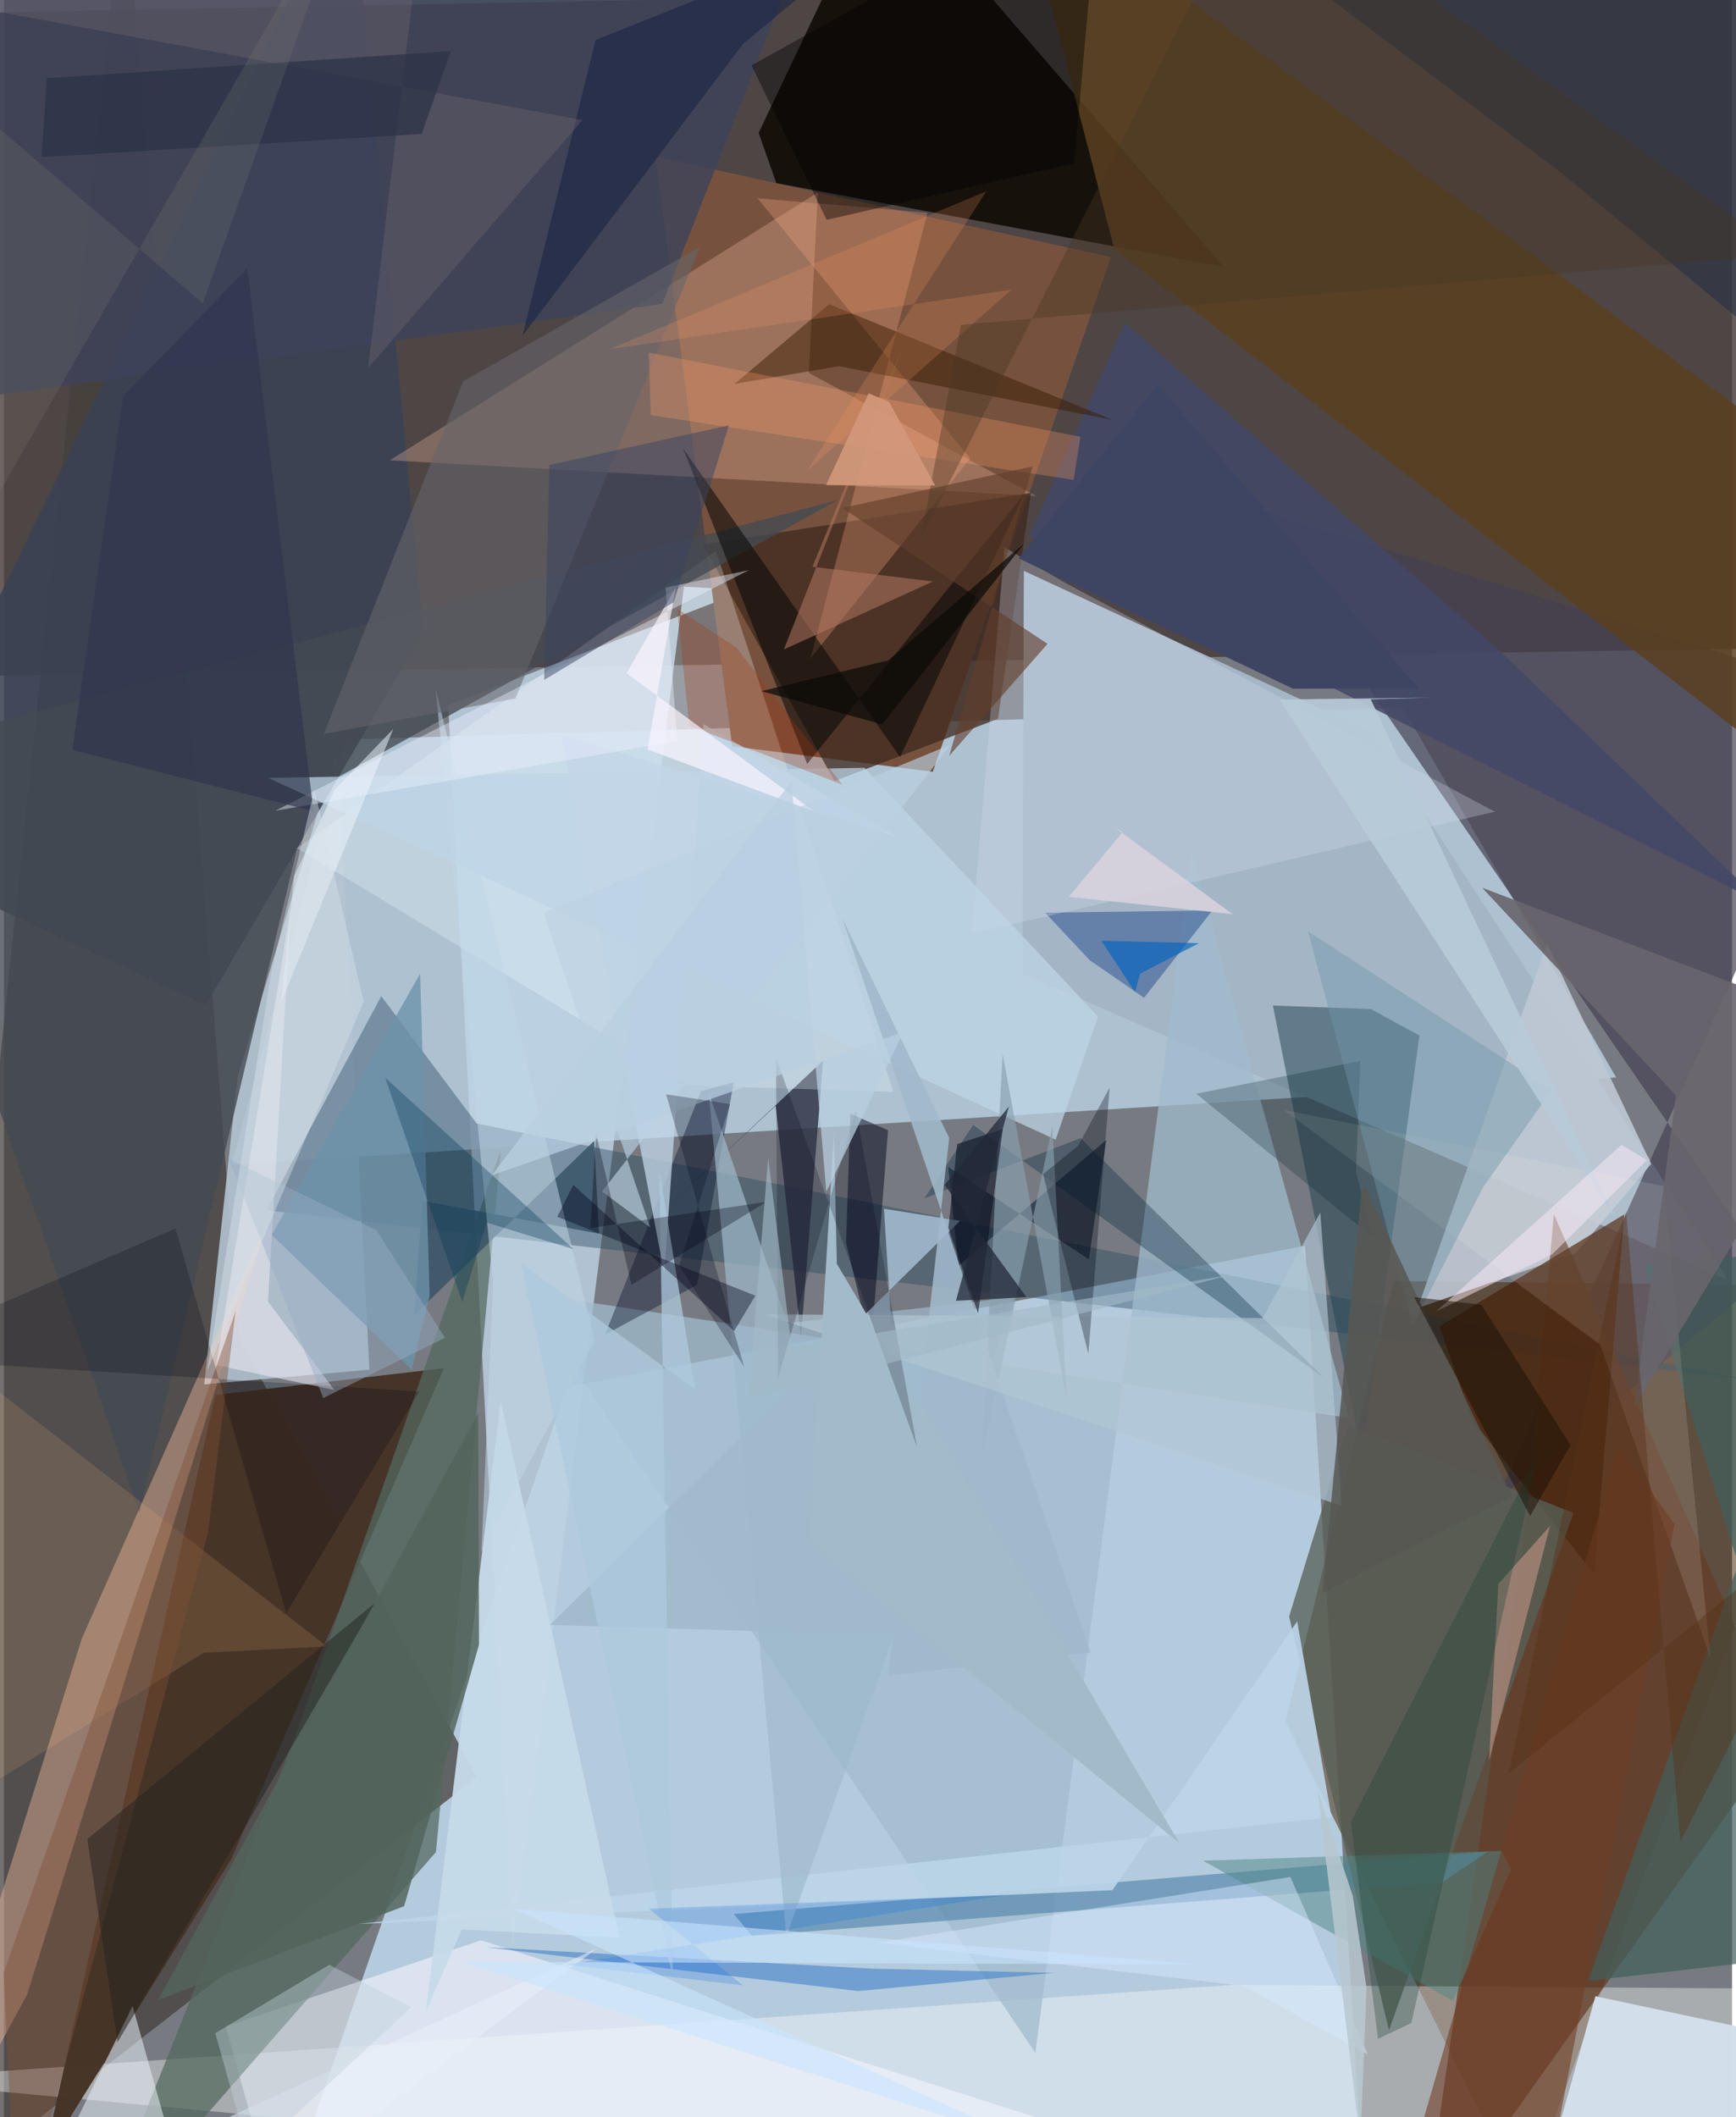 <svg xmlns="http://www.w3.org/2000/svg" width="228" height="278" viewBox="0 0 836 1024"><path fill="#777b81" d="M0 0h836v1024H0z"/><path fill="#b4cbdd" fill-opacity=".992" d="M128.845 1086l527.16-54.743L629.44 602.54l-357.078 68.329z"/><path fill="#453938" fill-opacity=".816" d="M898-11.15v324.069l-960 14.817 16.468-320.95z"/><path fill="#c8e3f8" fill-opacity=".667" d="M779.922 521.126L676.746 342.378 165.13 357.673l-54.903 205.574z"/><path fill="#472403" fill-opacity=".514" d="M898 622.034l-162.563 442.348L620.005 832.67l52.15-213.092z"/><path fill="#45403c" fill-opacity=".745" d="M113.796 647.279L228.8 859.559-62 1086 58.343-62z"/><path fill="#a4b6c6" d="M834.105 619.072L492.717 471l.69-194.909 168.321 78.132z"/><path fill="#bed3e4" fill-opacity=".82" d="M328.964 283.715l30.019 1.787-144.08 55.566 31.304 599.102z"/><path fill="#76523e" d="M315.179 75.696l37.1 285.236 97.074 12.357 86.122-248.938z"/><path fill="#140d07" fill-opacity=".933" d="M373.623 88.552l216.526 40.554L425.053-62 365.097 64.269z"/><path fill="#fff" fill-opacity=".369" d="M-62 1005.981l655.706-45.918L898 962.113 794.374 1086z"/><path fill="#b3c3d1" fill-opacity=".898" d="M161.402 361.513l15.393 300.945-79.913 7.096 16.123-148.658z"/><path fill="#454052" fill-opacity=".69" d="M599.363 244.403L898 336.573 721.7 726.308 854.707 615.54z"/><path fill="#463326" fill-opacity=".98" d="M18.995 1044.95l83.263-370.26 110.617-12.952-102.819 237.289z"/><path fill="#3b4154" fill-opacity=".875" d="M-62 411.796l159.68 74.439 105.148-180.731L167.783-62z"/><path fill="#294961" fill-opacity=".408" d="M228.707 543.42l613.225 123.553-714.992-81.568 55.596-103.598z"/><path fill="#ffcaac" fill-opacity=".275" d="M186.628 222.637L393.704 93.129l-4.318 87.248 109.93 59.5z"/><path fill="#bec8d3" fill-opacity=".894" d="M746.474 456.376L683.912 632.65l76.45-26.526 36.52-43.144z"/><path fill="#3e2a1f" fill-opacity=".757" d="M338.145 263.41l63.659 114.321 79.077-30.066 15.973-109.303z"/><path fill="#ffc3a3" fill-opacity=".396" d="M128.462 587.566L11.232 964.688-54.573 1086l92.217-293.385z"/><path fill="#633f28" fill-opacity=".725" d="M685.673 1085.285l50.838-352.007 13.315-145.892 110.85 252.027z"/><path fill="#234451" fill-opacity=".518" d="M657.035 704.949l-43.161-218.611 47.395 1.727 23.49 12.79z"/><path fill="#5a3f1f" fill-opacity=".843" d="M537.15 120.469L489.82-62 898 240.776l-31.506 133.921z"/><path fill="#f9f8ff" fill-opacity=".541" d="M230.72 938.484l-123.405 41.639 22.982 82.996 411.455-25.53z"/><path fill="#a1bccd" fill-opacity=".741" d="M498.984 992.987l-247.55-367.87 399.292 60.7-76.199-273.49z"/><path fill="#303748" fill-opacity=".851" d="M299.954 603.432l73.352-68.615 12.274 111.785 10.68-133.59z"/><path fill="#effdff" fill-opacity=".271" d="M430.318 528.141l-85.9-261.674-202.711 143.769 189.78 114.745z"/><path fill="#52685f" fill-opacity=".729" d="M209 895.764L42.704 1086l98.024-245.589 99.692-284.338z"/><path fill="#d2dee9" fill-opacity=".992" d="M736.253 1086H870.88L898 992.815 769.898 965.5z"/><path fill="#49250f" fill-opacity=".788" d="M769.26 761.343l-59-74.652-15.887-45.148 89.553-54.227z"/><path fill="#5285ab" fill-opacity=".639" d="M353.068 925.744l364.97-30.302-22.268 14.877-333.89 25.99z"/><path fill="#041225" fill-opacity=".529" d="M456.825 564.447l4.9 47.853 71.558-60.92-8.43 57.68z"/><path fill="#3d435a" fill-opacity=".796" d="M-62-62v261.127l380.47-52.119 81.767-208.533z"/><path fill="#586157" fill-opacity=".769" d="M759.334 731.752l-89.3 250.117-48.315-199.98 28.475-92.857z"/><path fill="#0b1430" fill-opacity=".404" d="M335.366 621.428l-44.55 24.084 46.34-117.698 15.888-4.404z"/><path fill="#444a52" fill-opacity=".784" d="M403.443 241.79L-62 364.764 65.44 731.267l82.784-347.95z"/><path fill="#f9a87f" fill-opacity=".306" d="M390.185 318.537l77.23-96.815L364.59 95.905l82.232 6.998z"/><path fill="#bbd4e8" fill-opacity=".914" d="M536.267 914.207l89.366-130.042 16.61 94.708-470.393 51.674z"/><path fill="#070704" fill-opacity=".533" d="M388.584 369.5l-60.006-152.518 104.92 149.18 60.235-127.57z"/><path fill="#c6daea" fill-opacity=".953" d="M221.543 933.21l-17.365 39.326L240.312 677.5l57.508 259.746z"/><path fill="#414766" fill-opacity=".843" d="M542.244 156.16l182.012 159.267 127.098 121.99L495.977 258.95z"/><path fill="#06327c" fill-opacity=".396" d="M551.547 482.601l33.074-42.264-80.945 1.089 21.568 22.972z"/><path fill="#415e5c" fill-opacity=".702" d="M793.216 611.515l101.092-8.312-127.984 354.915L898 942.963z"/><path fill="#dae1f1" fill-opacity=".278" d="M721.252 392.59L513.258 281.836l-29.234-17.074-15.78 186.858z"/><path fill="#bed5e6" fill-opacity=".725" d="M416.313 371.38l112.943 120.258-20.474 59.574-381.03-174.987z"/><path fill="#9fbacc" fill-opacity=".69" d="M488.816 627.492L378.524 936.551l-37.521-408.009 37.948 111.444z"/><path fill="#385367" fill-opacity=".839" d="M285.544 551.796l2.308 44.91-85.532-15.953-3.762 55.211z"/><path fill="#4682c9" fill-opacity=".6" d="M413.266 963l94.552-8.806-88.512-2.05-186.438-10.354z"/><path fill="#e8f0f9" fill-opacity=".537" d="M287.083 942.225L14.79 1067.069l47.435-96.837L94.769 1086z"/><path fill="#bfd7e6" fill-opacity=".522" d="M208.854 333.267l76.965 315.281-54.796 101.844 5.571-129.542z"/><path fill="#65656b" fill-opacity=".576" d="M247.414 337.864l-92.684 17.099 67.4-170.494 114.59-65.052z"/><path fill="#6e93ab" fill-opacity=".784" d="M205.919 626.618l-4.582-155.664-71.809 126.355 67.73 65.178z"/><path fill="#c2d6e8" fill-opacity=".753" d="M269.647 355.4l49.784 260.375 19.013-265.594 93.66 54.63z"/><path fill="#01051e" fill-opacity=".486" d="M427.693 546.693l-18.226-8.072-2.1 62.32 12.159 50.274z"/><path fill="#eaf0fe" fill-opacity=".435" d="M320.12 284.191l5.642 74.23-194.587 33.733 229.132-116.36z"/><path fill="#381a01" fill-opacity=".475" d="M536.559 203.179L403.868 177.12l-50.477 8.571 45.815-38.57z"/><path fill="#fffaef" fill-opacity=".122" d="M825.528 801.707l-22.58-228.036-183.818-36.84 153.082 113.586z"/><path fill="#ffc486" fill-opacity=".141" d="M156.23 796.303l-59.594 3.08L-62 897.398l34.885-243.37z"/><path fill="#a0bacb" fill-opacity=".898" d="M425.705 584.635l36.816 5.834L264.165 785.94l174.643 5.165z"/><path fill="#00263e" fill-opacity=".333" d="M468.867 544.104l-23.528 35.442 75.481-29.065 117.507 115.704z"/><path fill="#242e43" fill-opacity=".553" d="M898-40.114L572.319-52.84 753.565 83.757l126.191 103.82z"/><path fill="#e9e8f0" fill-opacity=".569" d="M159.866 672.293l-57.2-12.026 36.162-221.643-11.088 190.917z"/><path fill="#528786" fill-opacity=".498" d="M700.985 967.818l28.099-63.642-4.728-8.966-144.25 4.739z"/><path fill="#889fae" fill-opacity=".659" d="M507.197 544.696l6.869 131.439-30.952-166.378-10.249 196.353z"/><path fill="#ffa069" fill-opacity=".286" d="M520.79 211.259l-3.319 20.848-204.56-31.303-.987-30.276z"/><path fill="#070b1c" fill-opacity=".549" d="M456.9 593.939l4.207-40.615 22.104-7.21-11.956 89.16z"/><path fill="#d6e9ff" fill-opacity=".478" d="M422.875 939.633l176.47 20.837 60.398 33.137-37.383-85.774z"/><path fill="#d29f8e" fill-opacity=".518" d="M718.45 851.64l20.097-77.419 9.428-36.214-25.052 28.115z"/><path fill="#0c1a40" fill-opacity=".447" d="M357.523 21.256l70.173-58.486-141.433 56.556-35.496 143.278z"/><path fill="#a1bacb" fill-opacity=".878" d="M405.414 443.802l120.222 355.454-97.8 11.18 29.457-260.064z"/><path fill="#b67a63" fill-opacity=".529" d="M434.571 168.62l-43.454 105.513 58.285 7.12-72.093 32.863z"/><path fill="#68656d" fill-opacity=".91" d="M898 498.928l-182.906-69.575 93.762 100.498-20.373 151.138z"/><path fill="#001d28" fill-opacity=".243" d="M576.812 529.019l85.418 69.47-8.154-31.797 2.093-53.562z"/><path fill="#b1c6d3" fill-opacity=".663" d="M647.185 728.3l-10.38-141.881-27.82 51.076-241.184-1.836z"/><path fill="#003754" fill-opacity=".337" d="M184.473 521.316l91.146 82.89-42.144-12.879-11.757 38.426z"/><path fill="#814f36" fill-opacity=".424" d="M98.667 741.528l13.453-107.446L-.15 954.227 6.106 1086z"/><path fill="#7097a9" fill-opacity=".435" d="M630.835 450.41l50.72 190.42 34.115-66.738 33.154-46.937z"/><path fill="#a2bbcb" d="M402.93 611.281l-1.428-62.72-11.874 196.76 179.064 146.177z"/><path fill="#703d25" fill-opacity=".58" d="M781.155 699.469l26.97 37.689-67.05 347.64-65.305-21.962z"/><path fill="#1e4338" fill-opacity=".333" d="M680.875 978.431l-16.152 7.703L651.63 881.26l90.767-178.412z"/><path fill="#2e364d" fill-opacity=".675" d="M33.039 362.714l24.69-171.061 60-61.91 32.025 262.64z"/><path fill="#242421" fill-opacity=".51" d="M117 883.012l-62.074 104.81-14.592-98.325 139.417-114.425z"/><path fill="#6c6670" fill-opacity=".38" d="M176.174 178.014L279.809 58.075-41.71-1.519l245.79-53.123z"/><path fill="#222838" fill-opacity=".749" d="M460.546 629.138l34.128-1.728-39.624-54.317 31.073-37.819z"/><path fill-opacity=".396" d="M530.291-62L361.64 31.611l36.367 74.717 119.76-27.36z"/><path fill="#00010f" fill-opacity=".224" d="M200.906 673.04l-64.358 107.328-53.571-186.18L-62 656.639z"/><path fill="#aecade" fill-opacity=".749" d="M334.394 672.033l-84.037-60.872 73.209 345.544-6.515-390.874z"/><path fill="#b8cad8" fill-opacity=".914" d="M690.549 337.428l-29.332.798 118.525 251.483-162.71-251.378z"/><path fill="#613e2a" fill-opacity=".62" d="M457.293 365.578l40.34-140.013-92.063 20.126 99.273 65.718z"/><path fill="#a8350c" fill-opacity=".278" d="M405.544 379.45l-74.031-28.476-5.85-56.64 28.754 18.955z"/><path fill="#f9eaf6" fill-opacity=".506" d="M794.77 561.049l-12.288-7.31-89.509 80.464 55.924-27.396z"/><path fill="#00031a" fill-opacity=".392" d="M353.277 643.755l-77.849-70.65-7.781 15.396 95.846 38.173z"/><path fill="#2c3347" fill-opacity=".722" d="M18.184 76.033l2.486-38.177 195.534-13.162-14.15 40.095z"/><path fill="#bed0d9" fill-opacity=".42" d="M197.067 970.835l-78.045 72.366-16.786-59.814 55.114-33.069z"/><path fill="#eff6fc" fill-opacity=".514" d="M188.365 352.559l-28.278 29.335-19.626 41.628-6.275 60.958z"/><path fill="#000013" fill-opacity=".216" d="M374.468 666.685l37.659-129.958 29.634 163.306-68.297-188.452z"/><path fill="#52645c" fill-opacity=".831" d="M193.587 921.95L74.498 967.378l154.935-283.823.385 111.917z"/><path fill="#fcf6ff" fill-opacity=".667" d="M301.237 325.594l23.75-41.488-13.611 78.396 80.498 29.952z"/><path fill="#fa9966" fill-opacity=".204" d="M388.274 227.925l99.09-87.826-194.482 28.831 182.34-76.397z"/><path fill="#010514" fill-opacity=".31" d="M519.564 554.3l15.34-28.244-10.306 128.717-21.886-86.881z"/><path fill="#483924" fill-opacity=".384" d="M463 157.057L443.384 261l163.22-323 254.853 185.009z"/><path fill="#374562" fill-opacity=".49" d="M263.848 224.907l86.889-19.198-26.71 85.55-62.691 37.584z"/><path fill="#898b7a" fill-opacity=".184" d="M96.194 146.722L-62 10.865l36.274 268.113L170.352-62z"/><path fill="#585754" fill-opacity=".851" d="M656.689 576.43l-18.947 194.146 91.669-46.802-71.192-150.528z"/><path fill="#bcd1e3" fill-opacity=".639" d="M312.628 593.672l-51.57-152.241 197.043-81.326-168.776 216.169z"/><path fill="#1d1207" fill-opacity=".529" d="M714.69 630.991l43.127 67.934-19.476 34.32L682.24 627.4z"/><path fill="#001" fill-opacity=".31" d="M286.418 548.17l17.164 73.291 65.223-40.162-85.101 12.624z"/><path fill="#b9d0e1" fill-opacity=".737" d="M380.922 377.94L236.01 568.456l199.19-69.418-37.368 77.348z"/><path fill="#d2997c" fill-opacity=".898" d="M418.328 190.233l-20.636 44.411 52.798.158-22.29-40.4z"/><path fill="#572f16" fill-opacity=".404" d="M898 720.473L727.987 857.737 784.709 585.7l26.264 305.06z"/><path fill="#0a6be7" fill-opacity=".212" d="M484.635 916.563l-212.672 33.612 85.558 10.098-45.498-37.12z"/><path fill="#a2b9c7" fill-opacity=".631" d="M369.72 560.053l11.285 91.498 211.794-34.798-232.673 60.139z"/><path fill="#0c0b09" fill-opacity=".725" d="M493.552 262.824l-68.596 87.551-58.517-16.095 61.39-14.902z"/><path fill="#c8e4ff" fill-opacity=".569" d="M499.052 1037.604l-277.806-88.775 357.352 1.348-332.12-26.991z"/><path fill="#3e4563" d="M623.6 333.091l60.692-.135-126.112-146.97-67.296 84.076z"/><path fill="#05091d" fill-opacity=".282" d="M320.332 529.281l30.94 4.739-24.682 78.118 31.522 49.04z"/><path fill="#d8d2dd" fill-opacity=".882" d="M515.153 433.76l79.225 8.41L537.076 400l4.106 2.437z"/><path fill="#b8c7d0" fill-opacity=".851" d="M635.291 865.13l17.273 51.964 6.638 44.528-2.982 74.325z"/><path fill="#98aec5" fill-opacity=".435" d="M180.26 595.084l33.075 51.945-58.876 29.159-45.749-115.696z"/><path fill="#0262be" fill-opacity=".643" d="M578.143 456.175l-28.512 14.743-2.451 8.914-16.267-24.788z"/><path fill="#d7e1e9" fill-opacity=".439" d="M98.238 663.224l75.775-178.738-23.779-102.718-20.822 88.065z"/></svg>